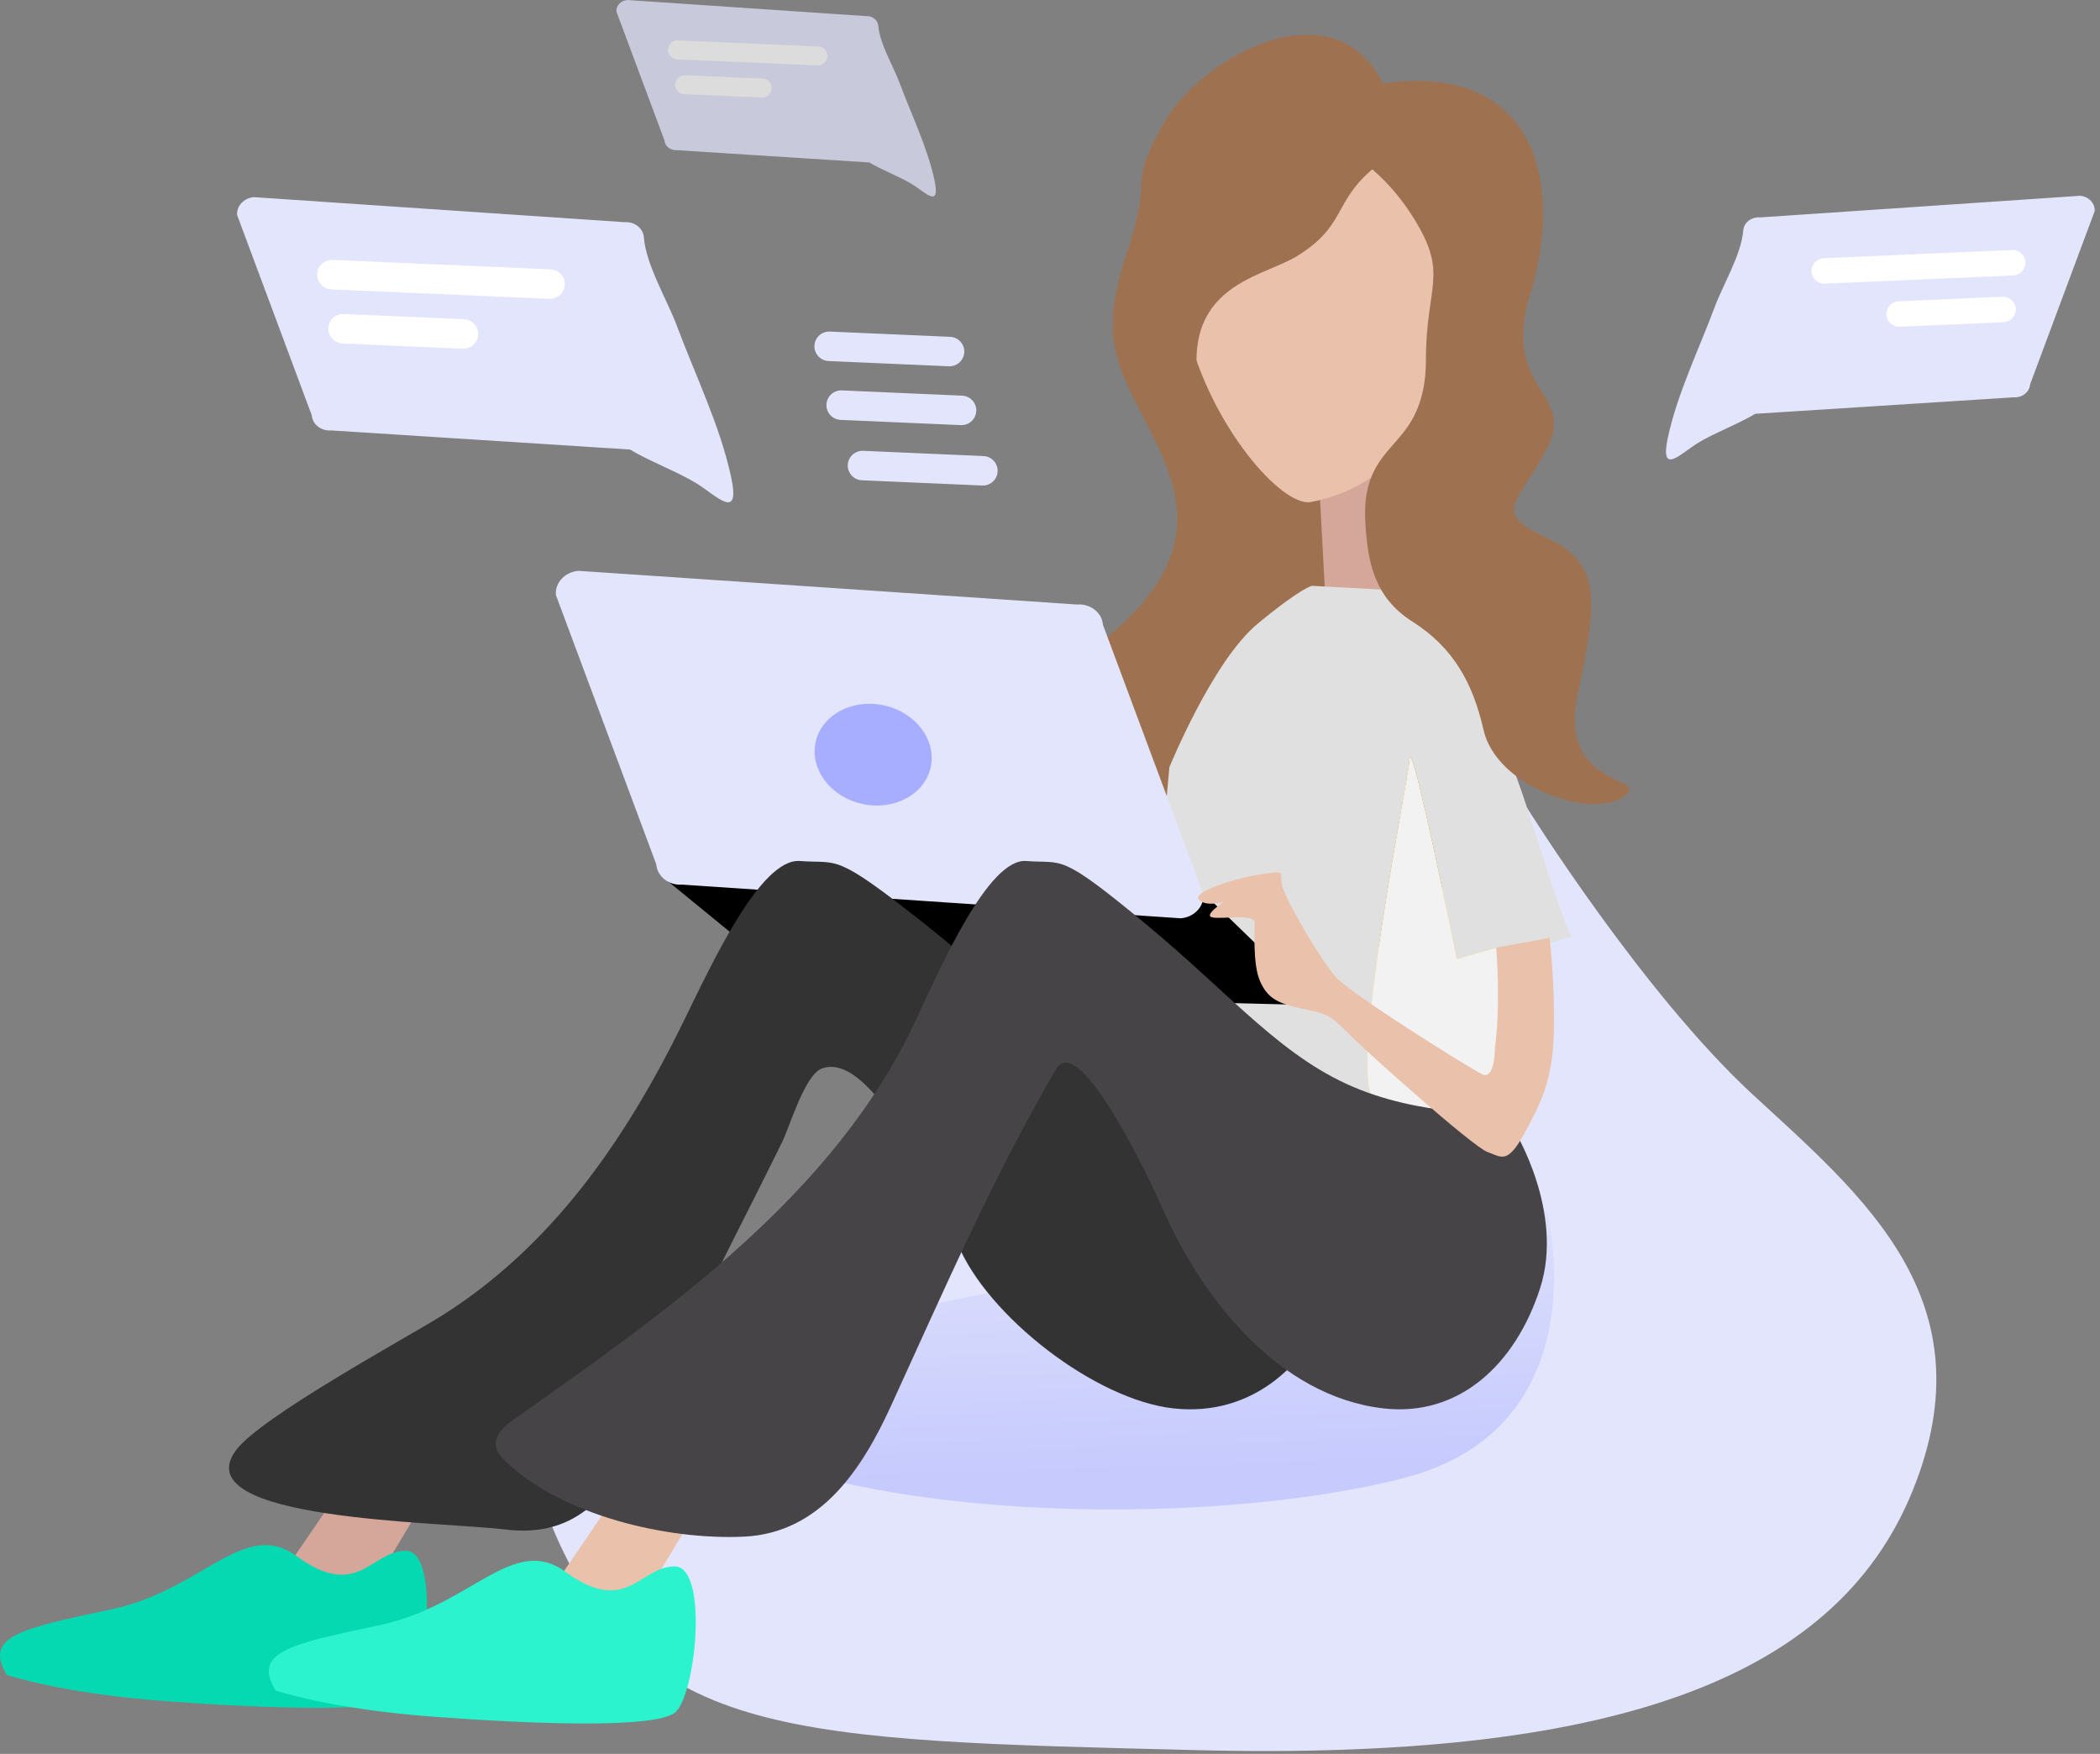 <svg width="370" height="309" viewBox="0 0 370 309" fill="none" xmlns="http://www.w3.org/2000/svg">
<rect x="0" y="0" width="370" height="309" fill="#808080" stroke="none"/>
<path d="M269.075 142.362C269.075 142.362 289.346 174.849 308.719 192.747C328.092 210.644 350.641 228.98 336.985 262.65C323.328 296.319 283.078 310.108 211.1 308.349C139.122 306.589 113.708 306.206 97.922 270.498C82.136 234.791 134.674 226.783 170.561 215.927C206.448 205.071 269.075 142.362 269.075 142.362Z" fill="#E3E5FC"/>
<path opacity="0.49" d="M272.537 213.282C272.537 213.282 282.41 251.39 247.211 260.436C212.012 269.485 146.333 268.152 121.607 250.546C96.881 232.94 272.537 213.282 272.537 213.282Z" fill="url(#paint0_linear)"/>
<path d="M243.827 15.08C243.827 15.08 248.011 24.377 241.474 30.1C234.938 35.823 226.051 31.293 217.426 36.535C208.801 41.776 209.73 47.987 213.687 61.817C218.393 78.267 223.532 77.775 228.153 78.965C232.775 80.159 234.154 93.032 234.677 98.992C235.199 104.953 235.982 109.004 219.515 117.111C203.048 125.217 212.032 137.616 213.683 153.686C215.511 171.462 194.419 181.714 190.761 186.007C187.103 190.299 178.474 191.014 173.768 181.955C169.062 172.896 192.975 166.227 190.886 151.686C188.794 137.144 176.026 127.36 194.063 113.056C212.1 98.752 208.537 87.312 202.526 75.633C196.514 63.953 193.639 59.423 198.603 44.404C203.566 29.384 198.342 33.914 204.875 21.993C211.415 10.076 235.202 -3.038 243.827 15.08Z" fill="#9E7251"/>
<path d="M232.453 85.638L233.765 110.113L252.924 117.501C252.924 117.501 241.403 100.644 243.356 85.634C245.309 70.629 232.453 85.638 232.453 85.638Z" fill="#D4A79A"/>
<path d="M276.853 165.037C276.853 165.037 275.582 162.708 271.771 150.747C267.96 138.785 266.584 134.337 261.291 122.762C255.999 111.188 244.987 103.956 244.987 103.956L231.225 103.213C231.225 103.213 229.53 103.319 221.593 109.882C213.653 116.446 206.031 135.185 206.031 135.185L202.644 172.448L226.465 190.021L243.302 196.09C242.491 195.008 241.837 193.862 241.43 192.648C238.609 184.264 248.062 137.829 248.381 133.7C248.699 129.57 256.697 168.953 256.697 168.953L263.624 166.942L268.377 182.087L271.35 166.624L276.853 165.037Z" fill="#E0E0E0"/>
<path d="M269.337 185.152L268.374 182.087L266.838 190.075L269.337 185.152Z" fill="url(#paint1_linear)"/>
<path d="M256.691 168.953C256.691 168.953 248.693 129.57 248.374 133.7C248.055 137.829 238.603 184.264 241.424 192.648C241.831 193.862 242.485 195.008 243.295 196.09L260.617 202.331L266.838 190.072L268.374 182.084L263.621 166.939L256.691 168.953Z" fill="#FDC510"/>
<path d="M256.691 168.953C256.691 168.953 248.693 129.57 248.374 133.7C248.055 137.829 238.603 184.264 241.424 192.648C241.831 193.862 242.485 195.008 243.295 196.09L260.617 202.331L266.838 190.072L268.374 182.084L263.621 166.939L256.691 168.953Z" fill="#F2F2F2"/>
<path d="M116.322 154.144L213.579 158.836L232.453 177.117L141.611 174.828L116.322 154.144Z" fill="black"/>
<path d="M208.032 161.786L120.228 155.856C117.854 156.039 115.796 154.442 115.63 152.282L97.936 104.81C97.77 102.654 99.556 100.755 101.926 100.572L189.73 106.505C192.104 106.322 194.162 107.919 194.328 110.079L212.022 157.551C212.192 159.704 210.402 161.603 208.032 161.786Z" fill="#E3E5FC"/>
<path d="M163.982 135.163C165.026 130.363 161.332 125.486 155.733 124.269C150.134 123.052 144.749 125.956 143.706 130.755C142.663 135.555 146.356 140.432 151.955 141.649C157.554 142.866 162.939 139.962 163.982 135.163Z" fill="#A7ADFF"/>
<path d="M76.312 238.442L51.484 274.804L62.788 284.355L86.439 244.877C86.439 244.874 81.018 238.775 76.312 238.442Z" fill="#D4A79A"/>
<path d="M1.202 295.085C1.202 295.085 10.752 298.347 29.054 299.703C47.355 301.063 67.782 301.741 71.494 299.025C75.207 296.309 77.594 273.217 71.494 273.217C65.395 273.217 63.022 282.046 52.264 274.167C43.049 267.417 35.685 280.144 19.639 283.538C3.592 286.932 -2.908 288.295 1.202 295.085Z" fill="#05D9B2"/>
<path d="M230.856 199.124C228.662 194.998 216.789 197.324 202.56 192.031C188.327 186.739 179.136 175.622 162.967 162.813C146.798 150.004 147.903 152.225 140.926 151.696C133.949 151.167 125.31 170.011 120.435 179.965C110.172 200.924 97.183 219.653 77.78 231.838C71.884 235.54 45.907 249.624 41.568 255.523C32.427 267.939 77.367 268.044 89.118 269.478C100.75 270.895 107.273 264.287 111.979 253.845C117.349 241.934 123.225 230.278 129.094 218.622C132.03 212.791 134.979 206.963 137.858 201.101C139.099 198.575 141.784 189.407 144.778 188.265C153.986 184.759 166.14 212.828 168.724 219.134C173.928 231.838 192.979 246.661 206.822 248.142C220.664 249.624 231.076 240.416 235.616 226.969C240.159 213.523 230.856 199.124 230.856 199.124Z" fill="#333333"/>
<path d="M123.672 241.199L98.844 277.561L110.148 287.111L133.799 247.634C133.796 247.63 128.378 241.531 123.672 241.199Z" fill="#EAC2AB"/>
<path d="M48.562 297.842C48.562 297.842 58.112 301.103 76.413 302.46C94.715 303.819 115.142 304.497 118.854 301.781C122.567 299.066 124.954 275.974 118.854 275.974C112.755 275.974 110.382 284.802 99.624 276.923C90.409 270.173 83.045 282.9 66.998 286.294C50.952 289.688 44.449 291.051 48.562 297.842Z" fill="#2AF3CE"/>
<path d="M266.794 199.124C264.698 194.998 253.347 197.324 239.745 192.031C226.143 186.739 217.355 175.622 201.898 162.813C186.442 150.004 187.499 152.225 180.83 151.696C174.162 151.167 165.903 170.011 161.244 179.965C146.913 210.584 117.42 231.133 90.578 250.037C88.91 251.21 87.039 252.841 87.385 254.852C87.561 255.876 88.293 256.703 89.043 257.425C99 267.037 117.654 271.36 131.06 270.732C144.557 270.102 151.883 258.839 156.982 247.701C166.103 227.776 175.013 207.244 186.092 188.332C190.256 181.233 203.526 209.895 204.678 212.564C211.551 228.498 225.194 246.057 243.824 248.142C257.056 249.624 267.007 240.416 271.35 226.969C275.687 213.523 266.794 199.124 266.794 199.124Z" fill="#474448"/>
<path d="M215.335 33.538C215.335 33.538 205.102 41.085 209.174 58.037C213.246 74.989 225.909 89.465 231.019 88.445C245.146 85.624 250.1 75.639 254.999 67.072C261.007 56.565 249.079 30.934 249.079 30.934L237.813 24.858L215.335 33.538Z" fill="#EAC2AB"/>
<path d="M235.724 26.048C235.724 26.048 242.834 28.432 249.083 38.444C255.331 48.455 251.232 50.09 251.232 63.512C251.232 67.435 250.496 71.3 248.371 74.643C246.828 77.07 244.628 78.982 243.031 81.362C241.013 84.366 240.369 87.757 240.532 91.34C240.874 98.918 242.085 105.21 248.815 109.489C256.09 114.114 259.484 120.291 261.396 128.638C263.685 138.633 280.162 144.288 285.912 140.474C291.662 136.66 274.51 139.206 277.911 122.759C281.308 106.309 282.474 99.328 272.541 94.758C262.607 90.188 267.353 88.981 272.581 78.969C277.809 68.957 264.332 69.079 269.652 51.653C275.792 31.537 270.228 9.12 240.166 15.318C210.103 21.515 235.724 26.048 235.724 26.048Z" fill="#9E7251"/>
<path d="M228.404 45.19C237.03 39.946 234.941 35.819 241.478 30.1C248.011 24.377 243.831 15.08 243.831 15.08C235.206 -3.038 211.419 10.073 204.882 21.993C198.345 33.914 203.577 29.384 198.61 44.404C195.185 54.755 195.491 60.125 197.979 66.289L212.039 71.981C206.347 50.385 221.915 49.133 228.404 45.19Z" fill="#9E7251"/>
<path d="M263.407 184.515C263.407 184.515 263.407 190.336 261.183 189.278C258.959 188.22 238.104 175.198 235.351 172.13C232.598 169.058 226.14 157.944 225.824 155.72C225.506 153.496 226.567 153.391 222.224 154.025C217.884 154.659 210.049 157.097 211.215 158.47C212.378 159.846 215.66 158.894 215.66 158.894C215.66 158.894 211.815 161.328 213.683 161.647C215.551 161.965 221.057 160.904 221.057 162.599C221.057 164.295 220.739 170.011 222.01 172.869C223.282 175.727 224.868 176.68 228.998 177.632C233.127 178.585 233.856 178.266 237.25 181.762C240.644 185.257 259.592 202.087 262.027 202.935C264.461 203.782 265.519 205.264 268.485 199.863C271.452 194.462 273.568 190.336 273.778 181.867C273.988 173.398 273.035 165.247 273.035 165.247L263.613 166.942C263.62 166.942 264.464 176.469 263.407 184.515Z" fill="#EAC2AB"/>
<path d="M293.886 76.975C295.575 69.238 299.345 61.525 302.111 54.097C303.583 50.151 306.814 44.828 307.143 40.6C307.251 39.213 308.573 38.186 310.096 38.304L366.491 34.494C368.014 34.612 369.163 35.83 369.054 37.216L357.69 67.706C357.581 69.093 356.259 70.12 354.737 70.001L309.255 72.907C306.468 74.599 302.047 76.29 299.257 77.975C296.161 79.844 292.337 84.075 293.886 76.975Z" fill="#E3E5FC"/>
<path d="M334.7 57.562L353.025 56.765C354.259 56.711 355.222 55.66 355.168 54.426V54.426C355.113 53.192 354.062 52.229 352.828 52.283L334.503 53.08C333.269 53.134 332.306 54.185 332.361 55.419V55.419C332.415 56.65 333.466 57.613 334.7 57.562Z" fill="white"/>
<path d="M321.521 49.971L354.72 48.53C355.954 48.476 356.917 47.425 356.863 46.191V46.191C356.808 44.956 355.757 43.994 354.523 44.048L321.325 45.489C320.09 45.543 319.128 46.594 319.182 47.828V47.828C319.236 49.059 320.287 50.025 321.521 49.971Z" fill="white"/>
<path d="M128.788 83.905C126.835 74.948 122.472 66.021 119.265 57.423C117.563 52.856 113.82 46.696 113.44 41.8C113.315 40.196 111.786 39.006 110.023 39.145L44.744 34.734C42.981 34.87 41.652 36.281 41.778 37.884L54.932 73.178C55.058 74.782 56.587 75.972 58.35 75.833L110.996 79.199C114.223 81.156 119.336 83.119 122.57 85.068C126.154 87.228 130.582 92.127 128.788 83.905Z" fill="#E3E5FC"/>
<path d="M81.547 61.434L60.337 60.511C58.909 60.45 57.794 59.23 57.855 57.803V57.803C57.916 56.375 59.136 55.26 60.564 55.321L81.774 56.243C83.201 56.304 84.317 57.525 84.256 58.952V58.952C84.191 60.379 82.974 61.495 81.547 61.434Z" fill="white"/>
<path d="M96.8 52.649L58.37 50.981C56.943 50.92 55.827 49.7 55.888 48.272V48.272C55.949 46.845 57.17 45.73 58.597 45.791L97.027 47.459C98.455 47.52 99.57 48.74 99.509 50.167V50.167C99.445 51.595 98.228 52.71 96.8 52.649Z" fill="white"/>
<g opacity="0.72">
<path d="M164.628 31.656C163.37 25.889 160.56 20.142 158.498 14.606C157.403 11.666 154.993 7.7 154.748 4.546C154.667 3.512 153.684 2.75 152.548 2.838L110.517 0C109.382 0.088 108.527 0.997 108.605 2.027L117.074 24.75C117.156 25.784 118.139 26.547 119.275 26.459L153.172 28.625C155.25 29.886 158.542 31.147 160.624 32.402C162.933 33.795 165.781 36.948 164.628 31.656Z" fill="#E3E5FC"/>
<path d="M134.21 17.186L120.553 16.593C119.635 16.552 118.916 15.769 118.956 14.85V14.85C118.997 13.931 119.78 13.212 120.699 13.253L134.356 13.846C135.274 13.887 135.993 14.67 135.952 15.589V15.589C135.912 16.508 135.129 17.227 134.21 17.186Z" fill="white"/>
<path d="M144.031 11.531L119.288 10.456C118.37 10.415 117.651 9.632 117.692 8.713V8.713C117.732 7.794 118.515 7.076 119.434 7.116L144.177 8.191C145.096 8.232 145.815 9.015 145.774 9.934V9.934C145.733 10.853 144.95 11.571 144.031 11.531Z" fill="white"/>
</g>
<path d="M167.188 64.532L145.977 63.61C144.55 63.549 143.435 62.329 143.496 60.901V60.901C143.557 59.474 144.777 58.359 146.204 58.42L167.415 59.342C168.842 59.403 169.957 60.623 169.896 62.051V62.051C169.832 63.478 168.612 64.594 167.188 64.532Z" fill="#E3E5FC"/>
<path d="M169.303 74.897L148.093 73.975C146.666 73.914 145.55 72.693 145.611 71.266V71.266C145.672 69.838 146.893 68.723 148.32 68.784L169.53 69.706C170.958 69.767 172.073 70.988 172.012 72.415V72.415C171.948 73.843 170.731 74.961 169.303 74.897Z" fill="#E3E5FC"/>
<path d="M173.063 85.539L151.853 84.617C150.425 84.556 149.31 83.336 149.371 81.908V81.908C149.432 80.481 150.653 79.365 152.08 79.427L173.29 80.349C174.718 80.41 175.833 81.63 175.772 83.058V83.058C175.711 84.485 174.49 85.6 173.063 85.539Z" fill="#E3E5FC"/>
<defs>
<linearGradient id="paint0_linear" x1="284.855" y1="257.079" x2="283.073" y2="201.562" gradientUnits="userSpaceOnUse">
<stop stop-color="#A7ADFF"/>
<stop offset="1" stop-color="#E3E5FC"/>
</linearGradient>
<linearGradient id="paint1_linear" x1="279.683" y1="152.259" x2="236.72" y2="137.067" gradientUnits="userSpaceOnUse">
<stop stop-color="#A7ADFF"/>
<stop offset="1" stop-color="#E3E5FC"/>
</linearGradient>
</defs>
</svg>

